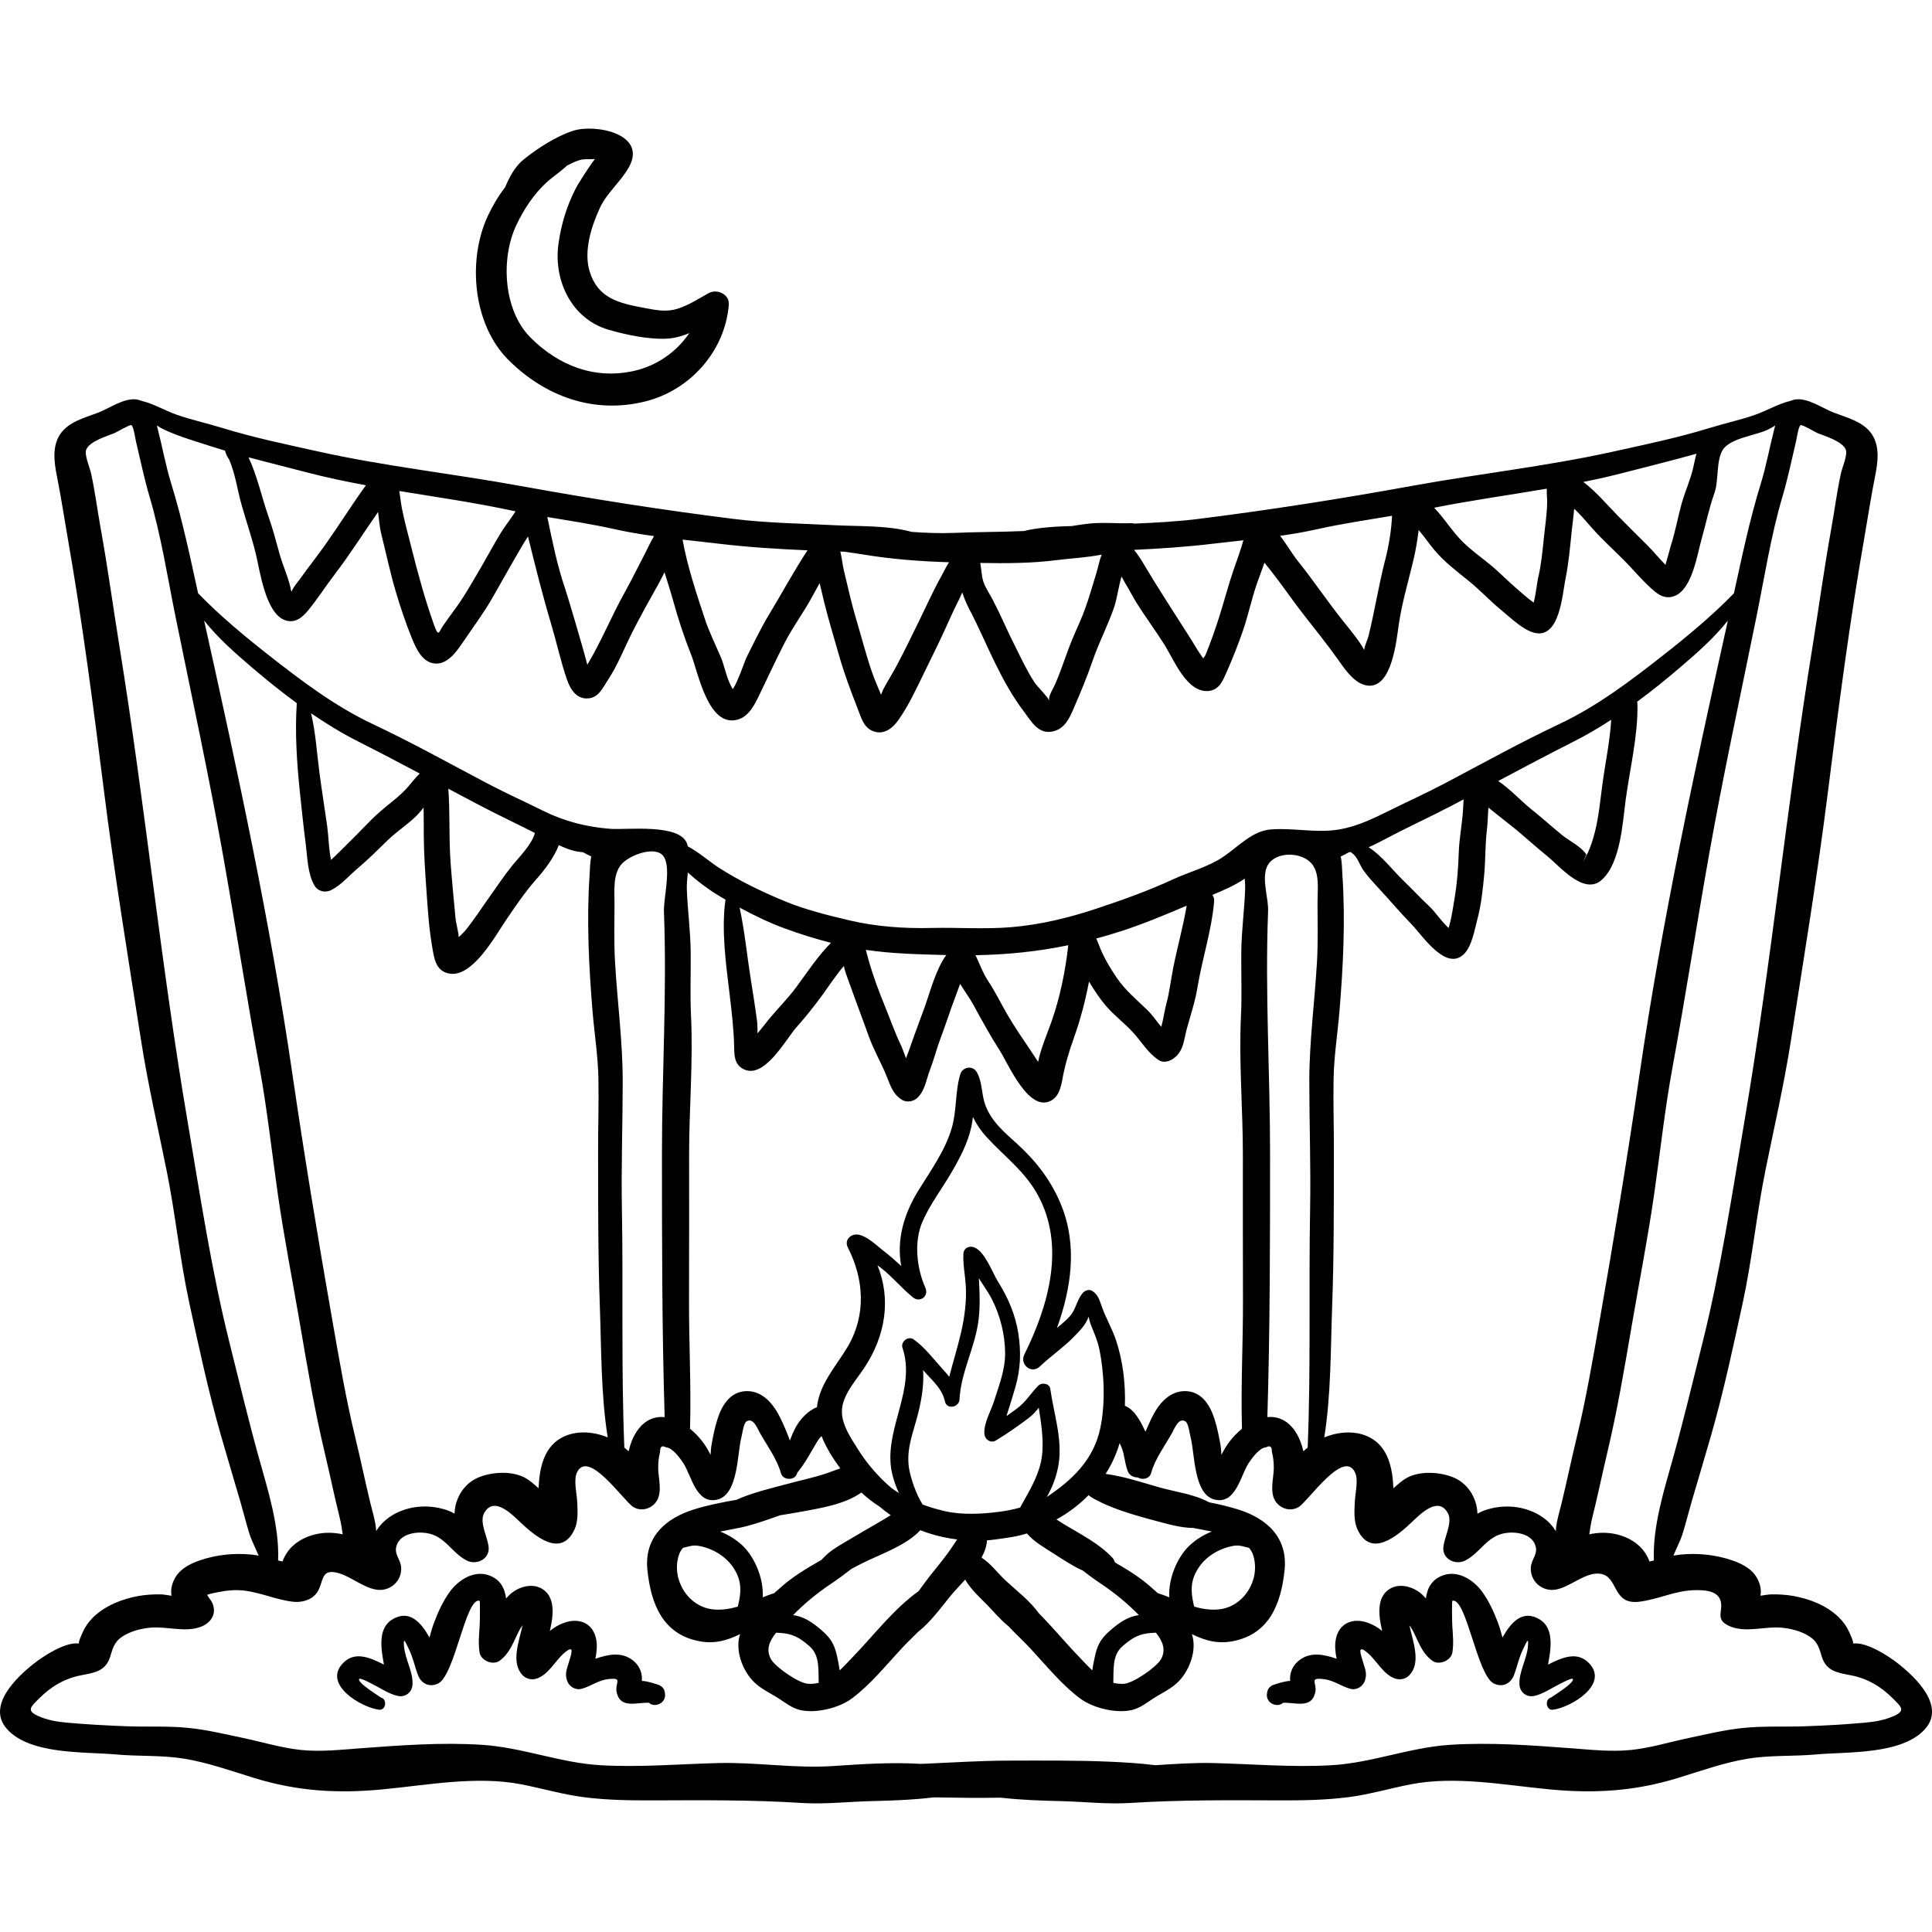 <?xml version="1.0" encoding="iso-8859-1"?>
<!-- Generator: Adobe Illustrator 19.0.0, SVG Export Plug-In . SVG Version: 6.00 Build 0)  -->
<svg version="1.1" id="Layer_1" xmlns="http://www.w3.org/2000/svg" xmlns:xlink="http://www.w3.org/1999/xlink" x="0px" y="0px"
	 viewBox="0 0 512 512" style="enable-background:new 0 0 512 512;" xml:space="preserve">
<g>
	<g>
		<path d="M176.209,448.659c-0.022-0.143-0.05-0.285-0.077-0.428c-0.168-0.865-0.98-1.556-1.79-1.79
			c-0.707-0.205-2.825-0.967-4.251-0.977c0.212-2.065-0.627-4.036-2.251-5.354c-3.048-2.476-6.624-1.693-10.067-0.523
			c0.014-0.051,0.038-0.117,0.045-0.158c0.295-1.572,0.481-3.238,0.209-4.825c-0.369-2.156-1.486-3.981-3.67-4.741
			c-2.662-0.927-5.665,0.23-7.838,1.739c-0.275,0.191-0.535,0.403-0.795,0.615c0.214-1.061,0.456-2.114,0.591-3.191
			c0.36-2.88,0.161-6.242-2.597-7.944c-2.717-1.676-6.347-0.558-8.544,1.433c-0.373,0.338-0.721,0.704-1.051,1.09
			c-0.365-2.745-1.525-5.059-4.589-6.139c-3.98-1.403-8.086,1.272-10.335,4.379c-1.74,2.404-3.047,5.217-4.097,7.983
			c-0.516,1.36-0.914,2.731-1.279,4.122c-2.298-4.083-5.38-7.531-9.906-4.755c-2.657,1.63-3.01,4.787-2.797,7.634
			c0.108,1.435,0.372,2.885,0.627,4.305c-3.725-1.869-7.704-3.643-10.852-0.381c-5.464,5.663,4.891,11.775,9.569,12.341
			c1.838,0.223,2.245-2.861,0.438-3.236c0.324,0.068-6.297-3.846-5.72-4.922c0.224-0.417,3.412,1.317,3.83,1.529
			c2.082,1.053,4.047,2.432,6.351,2.962c2.064,0.475,3.835-0.936,3.957-3.015c0.198-3.343-1.976-6.711-2.259-10.166
			c-0.226-2.757,0.461-0.881,1.283,0.761c1.091,2.178,1.576,4.666,2.435,6.933c0.865,2.283,3.116,3.325,5.367,2.183
			c4.426-2.244,7.274-22.876,10.948-21.905c0.16,0.042,0.094,5.483,0.02,6.671c-0.148,2.38-0.402,4.674-0.018,7.044
			c0.351,2.164,3.568,3.487,5.33,2.168c2.837-2.123,3.621-5.054,5.241-8.125c0.165-0.313,0.495-0.784,0.826-1.275
			c-0.963,4.355-3.178,10.01,0.04,13.28c0.887,0.902,2.268,1.27,3.486,0.922c3.328-0.953,5.063-4.798,7.591-6.918
			c2.958-2.48,1.679,0.671,1.064,2.792c-0.529,1.825-0.983,2.653-0.424,4.519c0.494,1.649,2.247,2.729,3.949,2.242
			c2.36-0.675,4.412-2.243,6.873-2.542c4.245-0.516,1.804,0.934,2.354,3.49c0.96,4.463,5.356,2.609,8.548,2.77
			C173.514,452.712,176.725,451.317,176.209,448.659z"/>
	</g>
</g>
<g>
	<g>
		<path d="M421.101,440.753c-3.147-3.262-7.127-1.488-10.851,0.381c0.255-1.419,0.52-2.869,0.627-4.305
			c0.213-2.847-0.14-6.004-2.797-7.634c-4.526-2.776-7.607,0.671-9.906,4.755c-0.365-1.391-0.763-2.763-1.279-4.122
			c-1.05-2.765-2.357-5.579-4.096-7.983c-2.249-3.107-6.355-5.782-10.335-4.379c-3.064,1.08-4.223,3.394-4.589,6.139
			c-0.329-0.385-0.677-0.751-1.051-1.09c-2.197-1.992-5.827-3.11-8.543-1.433c-2.758,1.702-2.957,5.064-2.597,7.944
			c0.135,1.078,0.377,2.131,0.591,3.191c-0.26-0.212-0.52-0.424-0.795-0.615c-2.173-1.509-5.176-2.666-7.838-1.739
			c-2.184,0.76-3.301,2.585-3.67,4.741c-0.271,1.587-0.085,3.253,0.209,4.825c0.007,0.04,0.031,0.107,0.045,0.158
			c-3.443-1.17-7.018-1.954-10.067,0.523c-1.623,1.319-2.463,3.29-2.251,5.354c-1.426,0.01-3.544,0.772-4.251,0.977
			c-0.81,0.234-1.622,0.925-1.79,1.79c-0.028,0.143-0.055,0.285-0.083,0.428c-0.516,2.658,2.694,4.053,4.235,2.597
			c3.192-0.161,7.588,1.694,8.548-2.77c0.55-2.556-1.891-4.006,2.354-3.49c2.461,0.299,4.513,1.867,6.873,2.542
			c1.702,0.487,3.455-0.593,3.949-2.242c0.559-1.866,0.105-2.694-0.424-4.519c-0.614-2.121-1.893-5.272,1.064-2.792
			c2.528,2.119,4.263,5.965,7.591,6.918c1.218,0.349,2.599-0.02,3.486-0.922c3.218-3.27,1.003-8.925,0.04-13.28
			c0.331,0.491,0.661,0.962,0.826,1.275c1.62,3.07,2.403,6.002,5.241,8.125c1.762,1.318,4.979-0.004,5.33-2.168
			c0.384-2.37,0.13-4.664-0.018-7.044c-0.074-1.188-0.14-6.629,0.02-6.671c3.675-0.971,6.523,19.661,10.948,21.905
			c2.251,1.141,4.501,0.099,5.367-2.183c0.859-2.267,1.345-4.756,2.436-6.933c0.823-1.642,1.509-3.518,1.283-0.761
			c-0.283,3.455-2.457,6.823-2.259,10.166c0.123,2.078,1.894,3.489,3.958,3.015c2.303-0.53,4.269-1.909,6.351-2.962
			c0.419-0.212,3.607-1.946,3.831-1.529c0.577,1.075-6.044,4.989-5.72,4.922c-1.807,0.375-1.4,3.459,0.438,3.236
			C416.21,452.528,426.564,446.416,421.101,440.753z"/>
	</g>
</g>
<g>
	<g>
		<path d="M503.059,440.893c-2.504-1.979-8.349-5.815-11.948-5.344c0.023-0.793-0.736-2.315-0.93-2.771
			c-0.652-1.528-1.586-2.894-2.768-4.071c-3.195-3.18-7.798-4.992-12.169-5.761c-1.936-0.341-3.893-0.452-5.855-0.417
			c-0.664,0.012-1.72,0.191-2.85,0.357c0.201-1.135,0.115-2.356-0.458-3.761c-1.246-3.051-4.014-4.567-7-5.599
			c-4.371-1.51-9.167-2.004-13.755-1.539c-0.62,0.063-1.242,0.163-1.864,0.283c0.82-2.017,1.888-3.977,2.521-6.059
			c0.834-2.742,1.526-5.529,2.328-8.281c1.693-5.809,3.438-11.606,5.109-17.422c3.315-11.536,5.867-23.477,8.414-35.209
			c2.525-11.631,3.66-23.497,6.024-35.155c2.321-11.444,4.949-22.829,6.751-34.372c3.442-22.053,7.062-43.996,9.84-66.159
			c2.808-22.401,5.735-44.885,9.616-67.105c0.955-5.468,1.78-10.935,2.866-16.379c0.718-3.599,1.283-7.709-0.813-10.96
			c-2.18-3.382-6.577-4.463-10.131-5.812c-3.028-1.149-6.994-4.079-10.378-3.462c-0.38,0.069-0.725,0.184-1.05,0.324
			c-3.182,0.728-6.356,2.64-9.456,3.715c-3.98,1.38-8.098,2.274-12.121,3.51c-8.414,2.585-16.892,4.336-25.471,6.238
			c-17.505,3.882-35.431,5.836-53.072,9.04c-18.845,3.423-37.746,6.406-56.754,8.786c-5.687,0.712-11.39,1.014-17.1,1.257
			c-0.245-0.088-0.518-0.137-0.825-0.124c-3.685,0.15-7.259-0.271-10.972,0.105c-1.578,0.16-3.146,0.405-4.714,0.658
			c-4.24,0.118-8.777,0.35-12.765,1.328c-6.117,0.27-12.238,0.228-18.374,0.489c-3.859,0.164-7.615,0.004-11.355-0.265
			c-6.278-1.76-14.173-1.445-20.068-1.75c-9.082-0.469-18.16-0.566-27.198-1.697c-19.008-2.38-37.909-5.363-56.754-8.786
			c-17.64-3.204-35.566-5.158-53.072-9.04c-8.579-1.903-17.057-3.653-25.471-6.238c-4.024-1.236-8.142-2.13-12.121-3.51
			c-3.1-1.075-6.274-2.988-9.456-3.715c-0.325-0.14-0.67-0.255-1.05-0.324c-3.383-0.618-7.35,2.313-10.377,3.462
			c-3.554,1.349-7.951,2.43-10.131,5.812c-2.095,3.25-1.531,7.36-0.813,10.96c1.086,5.444,1.911,10.911,2.866,16.379
			c3.881,22.22,6.808,44.704,9.616,67.105c2.778,22.163,6.397,44.107,9.84,66.159c1.802,11.542,4.431,22.928,6.751,34.372
			c2.364,11.658,3.499,23.524,6.024,35.155c2.547,11.732,5.099,23.673,8.414,35.209c1.671,5.815,3.416,11.613,5.109,17.422
			c0.802,2.752,1.494,5.539,2.328,8.281c0.633,2.081,1.701,4.042,2.521,6.059c-0.623-0.12-1.244-0.22-1.864-0.283
			c-4.588-0.465-9.384,0.028-13.755,1.539c-2.985,1.032-5.754,2.548-7,5.599c-0.574,1.405-0.66,2.625-0.458,3.761
			c-1.131-0.166-2.186-0.345-2.85-0.357c-1.963-0.036-3.919,0.076-5.855,0.417c-4.37,0.769-8.974,2.581-12.169,5.761
			c-1.183,1.177-2.116,2.543-2.768,4.071c-0.194,0.456-0.953,1.978-0.93,2.771c-3.599-0.471-9.444,3.366-11.948,5.344
			c-4.609,3.642-12.62,11.257-7.032,17.387c6.2,6.8,20.541,5.911,28.792,6.665c6.03,0.551,12.187,0.147,18.171,1.132
			c6.239,1.028,12.436,3.25,18.471,5.103c11.504,3.533,22.099,4.163,34.054,3.022c11.874-1.134,24.891-3.638,36.729-1.341
			c5.56,1.078,10.919,2.687,16.559,3.409c6.036,0.773,12.129,0.874,18.207,0.852c13.28-0.048,26.299-0.163,39.546,0.681
			c6.096,0.389,12.306-0.341,18.414-0.486c5.627-0.133,11.107-0.329,16.624-0.998c5.902,0.108,11.851,0.192,17.737,0.086
			c5.285,0.604,10.542,0.784,15.935,0.912c6.108,0.145,12.318,0.874,18.414,0.486c13.247-0.844,26.267-0.729,39.547-0.681
			c6.078,0.022,12.171-0.079,18.207-0.852c5.64-0.722,10.999-2.331,16.559-3.409c11.838-2.297,24.855,0.207,36.729,1.341
			c11.955,1.141,22.55,0.511,34.054-3.022c6.036-1.853,12.232-4.075,18.471-5.103c5.983-0.986,12.141-0.582,18.171-1.132
			c8.251-0.754,22.592,0.135,28.792-6.665C515.68,452.15,507.669,444.535,503.059,440.893z M475.965,116.991
			c0.195-0.814,0.654-4.181,1.252-4.328c0.526-0.13,3.74,1.816,4.45,2.116c1.801,0.759,6.61,2.11,7.495,4.413
			c0.519,1.353-0.963,4.724-1.291,6.229c-1.059,4.857-1.68,9.784-2.562,14.673c-1.901,10.536-3.325,21.092-5.036,31.665
			c-6.736,41.635-10.883,83.642-17.951,125.22c-3.368,19.812-6.333,39.706-11.227,59.211c-2.526,10.065-4.906,20.087-7.691,30.089
			c-2.388,8.579-5.474,18.252-5.108,27.261c-0.385,0.098-0.769,0.193-1.153,0.281c-0.305-0.82-0.714-1.603-1.19-2.321
			c-1.709-2.575-4.507-4.156-7.454-4.869c-2.389-0.578-4.922-0.554-7.322-0.017c0.212-1.416,0.407-2.831,0.74-4.165
			c1.442-5.771,2.628-11.603,4.008-17.389c2.703-11.326,4.626-22.773,6.588-34.244c1.971-11.525,4.234-22.991,5.889-34.573
			c1.591-11.138,2.81-22.408,4.844-33.468c3.433-18.669,6.334-37.476,9.655-56.183c3.751-21.128,8.31-42.138,12.582-63.168
			c2.146-10.563,3.814-21.43,6.875-31.768C473.792,126.814,474.788,121.896,475.965,116.991z M353.418,285.682
			c0.123-5.941,1.061-11.78,1.553-17.69c0.978-11.75,1.588-24.078,0.794-35.851c-0.112-1.654-0.11-3.492-0.443-5.17
			c0.747-0.341,1.482-0.738,2.189-1.126c0.155-0.008,0.308-0.037,0.462-0.052c0.105,0.119,0.225,0.233,0.377,0.333
			c1.365,0.894,2.056,3.253,2.991,4.554c1.226,1.706,2.691,3.276,4.115,4.816c2.923,3.16,5.694,6.443,8.694,9.529
			c2.783,2.862,9.037,12.476,13.794,7.832c2.152-2.1,2.862-6.568,3.607-9.379c0.981-3.699,1.384-7.56,1.752-11.362
			c0.396-4.099,0.246-8.197,0.754-12.29c0.225-1.814,0.228-3.837,0.387-5.809c0.494,0.405,0.852,0.697,0.792,0.649
			c1.598,1.257,3.182,2.535,4.785,3.788c3.478,2.718,6.69,5.742,10.114,8.514c3.301,2.672,9.703,10.459,14.389,6.175
			c4.995-4.566,5.485-15.234,6.314-21.307c1.124-8.229,3.229-16.781,3.113-25.057c-0.004-0.285-0.039-0.551-0.096-0.799
			c3.916-2.893,7.705-5.954,11.375-9.09c4.491-3.839,9.03-7.824,12.674-12.43c-8.823,39.752-17.49,79.69-23.363,119.962
			c-3.221,22.083-6.847,44.024-10.704,65.996c-1.787,10.18-3.526,20.362-5.961,30.412c-1.408,5.809-2.617,11.663-4.022,17.47
			c-0.532,2.198-1.224,4.339-1.479,6.595c-0.033,0.289-0.048,0.585-0.06,0.884c-0.042-0.068-0.075-0.134-0.118-0.202
			c-1.703-2.664-4.264-4.416-7.238-5.429c-3.816-1.3-8.043-1.167-11.819,0.219c-0.587,0.215-1.108,0.492-1.604,0.792
			c-0.02-0.909-0.144-1.848-0.44-2.84c-0.934-3.127-3.071-5.67-6.134-6.873c-3.528-1.385-8.589-1.659-12.003,0.134
			c-1.348,0.708-2.515,1.785-3.678,2.831c-0.073-1.317-0.178-2.631-0.383-3.941c-0.548-3.488-1.905-6.938-4.952-8.979
			c-3.798-2.544-8.931-2.264-12.999-0.551c1.813-11.346,1.669-23.247,2.088-34.662c0.507-13.813,0.442-27.707,0.463-41.529
			C353.507,298.395,353.286,292.031,353.418,285.682z M362.698,224.523c1.736-0.727,3.424-1.65,5.073-2.517
			c5.687-2.988,11.535-5.66,17.223-8.646c0.962-0.505,1.919-1.016,2.879-1.524c-0.074,1.02-0.103,2.044-0.17,3.052
			c-0.245,3.701-0.993,7.322-1.114,11.042c-0.134,4.104-0.433,8.193-1.132,12.249c-0.264,1.535-0.75,5.216-1.572,7.75
			c-1.831-1.693-3.625-4.351-4.999-5.642c-2.458-2.309-4.735-4.762-7.16-7.101C369.202,230.752,366.117,226.687,362.698,224.523z
			 M413.939,221.275c-2.835-2.32-5.56-4.784-8.434-7.066c-2.189-1.739-5.289-5.111-8.468-7.233
			c6.634-3.532,13.268-7.054,19.987-10.447c3.424-1.729,6.736-3.685,9.963-5.78c-0.347,5.773-1.629,11.747-2.373,17.372
			c-0.547,4.135-0.933,8.356-1.963,12.409c-0.468,1.841-1.045,3.683-1.833,5.413c-0.242,0.458-0.483,0.917-0.725,1.375
			c-0.718,1.42-0.616,1.131,0.306-0.868C419.073,224.367,415.849,222.837,413.939,221.275z M430.75,125.167
			c6.328-1.661,12.589-3.16,18.835-4.933c-0.353,1.215-0.575,2.466-0.88,3.776c-0.762,3.276-2.196,6.338-3.09,9.574
			c-1,3.623-1.628,7.274-2.784,10.861c-0.117,0.363-0.895,3.34-1.462,5.24c-1.643-1.649-3.194-3.563-4.727-5.104
			c-2.632-2.647-5.313-5.25-7.921-7.921c-3.023-3.097-5.758-6.391-9.125-8.941C423.334,126.968,427.056,126.137,430.75,125.167z
			 M409.919,129.503c-0.055,1.181,0.102,2.375,0.088,3.594c-0.034,3.151-0.556,6.368-0.873,9.501
			c-0.357,3.526-0.702,7.094-1.513,10.55c-0.311,1.326-0.599,4.368-1.178,6.55c-1.766-1.224-3.648-2.979-4.74-3.917
			c-2.333-2.005-4.448-4.231-6.836-6.178c-2.519-2.053-5.202-3.954-7.492-6.274c-2.41-2.442-4.239-5.362-6.525-7.911
			c-0.24-0.268-0.505-0.564-0.782-0.869C389.963,132.585,399.971,131.196,409.919,129.503z M349.003,140.26
			c6.598-1.481,13.265-2.446,19.906-3.577c-0.201,4.051-0.841,7.911-1.856,11.849c-1.714,6.651-2.742,13.399-4.383,20.026
			c-0.251,1.013-1.024,2.467-1.131,3.675c-1.515-2.717-3.792-5.378-5.719-7.798c-4.13-5.187-7.819-10.707-11.957-15.866
			c-1.395-1.738-2.898-4.348-4.623-6.572C342.517,141.533,345.778,140.984,349.003,140.26z M321.76,144.057
			c2.579-0.311,5.168-0.59,7.759-0.876c-0.747,2.682-1.771,5.379-2.649,7.952c-1.402,4.107-2.469,8.262-3.784,12.399
			c-1.086,3.418-2.287,6.81-3.65,10.128c-0.222,0.3-0.414,0.573-0.576,0.819c-0.237-0.32-0.467-0.644-0.678-0.983
			c-0.974-1.415-1.815-2.922-2.736-4.37c-4.17-6.56-8.404-12.99-12.361-19.668c-0.661-1.116-1.542-2.527-2.569-3.738
			C307.608,145.385,314.692,144.909,321.76,144.057z M280.283,148.407c3.225-0.421,7.6-0.625,11.668-1.426
			c-0.612,1.569-0.96,3.445-1.388,4.848c-1.373,4.502-2.594,8.936-4.518,13.258c-1.301,2.923-2.537,5.788-3.587,8.816
			c-0.845,2.438-1.737,4.821-2.74,7.201c-0.448,1.063-1.683,3.005-1.706,4.086c-0.003,0.118,0.014,0.263,0.043,0.421
			c-0.978-1.664-3.054-3.47-4-4.926c-2.009-3.092-3.547-6.463-5.203-9.75c-1.997-3.965-3.722-8.077-5.777-12.01
			c-0.807-1.546-1.956-3.165-2.489-4.838c-0.502-1.576-0.484-3.27-0.808-4.898C266.63,149.307,273.474,149.295,280.283,148.407z
			 M223.679,146.202c1.762,0.253,3.495,0.482,5.099,0.748c7.697,1.272,15.069,1.806,22.712,2.052
			c-0.747,1.151-1.344,2.464-2.005,3.647c-2.148,3.846-3.917,7.803-5.844,11.754c-1.98,4.059-3.979,8.171-6.095,12.158
			c-1.106,2.085-2.41,4.059-3.487,6.159c-0.107,0.21-0.315,0.759-0.566,1.395c-0.851-2.018-1.719-4.011-2.438-6.09
			c-1.556-4.502-2.727-9.126-4.089-13.688c-1.309-4.381-2.278-8.749-3.335-13.189c-0.37-1.552-0.522-3.337-0.943-4.981
			C223.019,146.179,223.349,146.191,223.679,146.202z M190.24,144.057c7.902,0.952,15.824,1.446,23.757,1.785
			c-3.59,5.438-6.756,11.356-10.113,16.892c-2.212,3.647-4.07,7.538-5.982,11.35c-0.651,1.296-2.195,6.256-3.689,8.546
			c-1.538-2.3-2.265-6.288-3.097-8.253c-1.474-3.478-3.152-6.805-4.339-10.405c-2.208-6.696-4.65-13.967-5.893-20.968
			C184.007,143.353,187.132,143.683,190.24,144.057z M162.997,140.26c3.411,0.766,6.863,1.339,10.332,1.818
			c-0.885,1.395-1.547,2.979-2.309,4.435c-1.871,3.575-3.643,7.21-5.606,10.736c-3.396,6.102-6.144,12.897-9.768,18.918
			c-1.352-5.314-5.398-18.769-5.907-20.256c-2.092-6.106-3.368-12.546-4.696-18.897C151.038,138.01,157.046,138.924,162.997,140.26z
			 M134.792,135.13c0.611,0.129,1.224,0.245,1.836,0.366c-1.213,1.952-2.765,3.869-3.851,5.634
			c-1.995,3.245-3.766,6.626-5.704,9.906c-2.215,3.75-4.275,7.478-6.917,10.95c-0.898,1.181-1.706,2.421-2.584,3.611
			c-1.313,1.778-1.285,3.553-2.537,0.039c-2.444-6.859-4.29-13.669-6.057-20.722c-0.869-3.468-1.833-6.867-2.503-10.384
			c-0.274-1.437-0.411-2.937-0.658-4.404C115.491,131.709,125.202,133.107,134.792,135.13z M81.25,125.167
			c5.198,1.364,10.448,2.461,15.723,3.432c-3.734,5.18-7.125,10.606-10.812,15.816c-2.142,3.026-4.463,5.919-6.603,8.943
			c-0.663,0.936-1.909,2.298-2.297,3.457c-0.04-0.113-0.091-0.223-0.126-0.338c-0.585-3.196-2.105-6.352-2.986-9.473
			c-0.959-3.395-1.796-6.72-2.975-10.049c-1.727-4.879-2.991-10.838-5.314-15.769C70.963,122.562,76.084,123.811,81.25,125.167z
			 M43.71,113.956c3.912,1.782,8.011,2.958,12.088,4.279c1.283,0.416,2.566,0.809,3.85,1.192c0.013,0.054,0.016,0.105,0.032,0.16
			c0.224,0.768,0.422,1.238,0.854,1.914c0.052,0.082,0.112,0.145,0.169,0.217c1.597,3.632,2.229,8.166,3.253,11.834
			c1.238,4.438,2.741,8.741,3.84,13.22c1.063,4.333,2.539,15.882,7.853,17.624c2.567,0.842,4.474-0.761,6.001-2.622
			c2.465-3.005,4.604-6.348,6.966-9.445c4.105-5.381,7.731-11.102,11.583-16.659c0.241,2.064,0.411,4.147,0.837,5.835
			c1.269,5.027,2.338,10.156,3.803,15.127c1.253,4.252,2.715,8.621,4.398,12.724c1.11,2.706,2.782,6.324,6.177,6.496
			c3.162,0.161,5.49-3.044,7.046-5.344c2.712-4.01,5.615-7.864,8.031-12.069c2.672-4.651,5.265-9.356,7.998-13.971
			c0.451-0.762,0.937-1.521,1.431-2.283c1.911,7.765,3.84,15.476,6.139,23.187c1.443,4.839,2.523,9.858,4.156,14.632
			c0.914,2.673,2.596,5.43,5.849,5.059c2.665-0.304,3.717-2.874,5.055-4.89c2.597-3.915,4.346-8.485,6.477-12.698
			c2.139-4.229,4.489-8.382,6.791-12.524c0.602-1.083,1.159-2.187,1.714-3.291c0.77,2.509,1.595,5.006,2.276,7.482
			c1.354,4.924,2.943,9.739,4.83,14.484c1.809,4.547,4.439,19.214,12.241,17.089c3.058-0.833,4.579-4.062,5.853-6.693
			c2.217-4.578,4.333-9.194,6.662-13.723c2.135-4.15,4.921-7.876,7.161-11.957c0.688-1.253,1.383-2.534,2.087-3.817
			c0.362,1.524,0.714,3.052,1.083,4.58c1.17,4.846,2.663,9.632,4.015,14.432c1.372,4.872,3.124,9.5,4.962,14.201
			c0.923,2.361,1.561,5.136,4.25,6.079c2.768,0.97,5.025-0.825,6.558-2.989c2.569-3.628,4.69-8.13,6.628-12.132
			c2.114-4.364,4.326-8.715,6.296-13.145c1.027-2.31,2.076-4.58,3.231-6.829c0.127-0.248,0.419-0.92,0.775-1.732
			c0.484,1.468,1.058,2.934,1.868,4.462c2.516,4.75,4.595,9.749,6.983,14.568c2.192,4.424,4.46,8.539,7.435,12.482
			c2.004,2.655,3.826,6.179,7.711,5.333c3.016-0.657,4.3-3.26,5.427-5.869c1.85-4.283,3.646-8.535,5.151-12.953
			c1.667-4.893,4.124-9.457,5.763-14.37c0.581-1.741,1.086-5.159,1.866-7.871c0.429,0.779,0.797,1.471,0.902,1.643
			c1.077,1.749,1.992,3.583,3.076,5.326c2.376,3.819,5.091,7.431,7.484,11.251c2.391,3.816,5.884,12.7,11.615,12.119
			c2.862-0.29,3.786-2.77,4.818-5.108c1.573-3.562,3.02-7.184,4.283-10.868c1.422-4.146,2.289-8.439,3.738-12.571
			c0.625-1.783,1.316-3.599,1.962-5.431c0.56,0.69,1.123,1.38,1.666,2.07c2.97,3.775,5.656,7.743,8.607,11.539
			c3.143,4.044,6.335,7.964,9.293,12.148c1.824,2.58,4.402,6.438,7.814,6.802c6.504,0.695,7.623-12.253,8.261-16.481
			c0.805-5.335,2.292-10.441,3.567-15.676c0.565-2.321,1.054-4.653,1.38-7.021c0.051-0.372,0.179-1.165,0.284-2.051
			c1.444,1.705,2.732,3.585,4.068,5.192c2.692,3.237,5.964,5.682,9.219,8.318c3.054,2.473,5.717,5.365,8.755,7.849
			c2.386,1.95,5.517,5.041,8.511,5.843c6.853,1.837,7.516-10.216,8.356-14.305c0.858-4.176,1.215-8.499,1.657-12.734
			c0.201-1.926,0.495-3.881,0.634-5.822c1.785,1.656,3.376,3.609,4.883,5.298c2.575,2.887,5.484,5.527,8.217,8.264
			c2.721,2.726,5.367,6.007,8.329,8.432c1.638,1.341,3.36,1.96,5.427,1.038c4.434-1.979,5.737-10.784,6.895-14.891
			c1.166-4.14,1.983-8.234,3.434-12.304c1.155-3.239,0.414-8.62,2.207-11.433c1.966-3.084,8.385-3.728,11.735-5.254
			c0.755-0.344,1.467-0.757,2.159-1.201c-0.085,0.319-0.166,0.633-0.245,0.934c-1.249,4.816-2.1,9.706-3.574,14.468
			c-2.948,9.525-4.984,19.332-7.125,29.077c-5.786,5.942-12.242,11.309-18.771,16.434c-8.548,6.71-17.526,13.507-27.407,18.165
			c-10.413,4.909-20.401,10.465-30.576,15.836c-4.806,2.537-9.776,4.759-14.64,7.181c-4.176,2.08-8.512,4.16-13.075,4.945
			c-5.304,0.912-10.394-0.069-15.711-0.079c-0.82-0.001-1.622,0.025-2.398,0.078c-5.022,0.339-8.637,4.48-12.76,7.271
			c-3.976,2.692-8.957,3.961-13.288,5.964c-6.644,3.073-13.493,5.511-20.436,7.812c-7.332,2.43-14.817,4.236-22.535,4.876
			c-7.039,0.583-14.043,0.037-21.081,0.205c-7.172,0.171-14.529-0.339-21.545-1.976c-5.58-1.302-11.74-2.831-17.044-5.004
			c-5.986-2.452-12.408-5.524-17.834-9.053c-2.419-1.574-5.219-4.048-8.147-5.606c-0.051-0.211-0.083-0.435-0.151-0.634
			c-1.855-5.493-15.9-3.67-20.373-4.003c-6.256-0.465-12.217-1.995-17.844-4.797c-4.863-2.421-9.832-4.643-14.637-7.179
			c-10.175-5.372-20.164-10.928-30.576-15.836c-9.881-4.658-18.859-11.455-27.407-18.165c-6.529-5.125-12.985-10.493-18.771-16.434
			c-2.141-9.745-4.176-19.552-7.125-29.077c-1.474-4.762-2.325-9.652-3.574-14.468c-0.078-0.301-0.16-0.616-0.244-0.934
			C42.243,113.199,42.956,113.613,43.71,113.956z M349.011,254.951c-0.613,10.536-2.044,21.199-2.034,31.744
			c0.01,11.255,0.417,22.487,0.214,33.746c-0.379,21.043,0.211,42.135-0.644,63.177c-0.387,0.314-0.767,0.639-1.134,0.979
			c-0.212-0.879-0.458-1.749-0.79-2.595c-1.343-3.425-3.862-6.423-7.806-6.492c-0.319-0.006-0.637,0.013-0.954,0.043
			c0.71-23.224,0.709-46.443,0.716-69.7c0.006-21.447-1.357-42.809-0.526-64.28c0.134-3.443-1.402-7.403-0.626-10.905
			c0.843-3.803,5.45-4.773,8.726-3.844c6.175,1.752,4.986,7.374,5.002,12.6C349.169,244.608,349.313,249.773,349.011,254.951z
			 M328.868,269.28c-0.582,12.174,0.504,24.392,0.506,36.574c0.002,12.842-0.021,25.685,0.026,38.527
			c0.042,11.417-0.593,22.797-0.264,34.249c-1.193,0.973-2.256,2.077-3.123,3.18c-0.924,1.177-1.663,2.422-2.315,3.731
			c-0.079-1.025-0.132-1.878-0.182-2.169c-0.425-2.504-0.931-5.07-1.719-7.492c-1.135-3.485-3.282-6.962-7.322-7.207
			c-4.58-0.277-7.563,3.534-9.339,7.239c-0.528,1.1-1.061,2.286-1.57,3.515c-0.006-0.013-0.01-0.026-0.017-0.039
			c-1.154-2.41-2.73-5.78-5.436-6.837c0.19-5.853-0.54-11.905-2.341-17.338c-1.004-3.029-2.637-5.784-3.721-8.776
			c-0.609-1.682-0.952-3.259-2.527-4.29c-0.998-0.653-2.131-0.105-2.77,0.726c-1.192,1.55-1.46,3.162-2.437,4.815
			c-1.004,1.697-2.743,2.961-4.216,4.243c3.808-10.518,5.461-21.86,1.16-32.502c-2.568-6.354-6.488-11.512-11.505-16.108
			c-3.47-3.179-7.093-6.077-8.707-10.69c-0.992-2.835-0.688-5.944-2.223-8.553c-1.055-1.793-3.727-1.359-4.324,0.565
			c-1.397,4.507-0.925,9.603-2.251,14.21c-1.699,5.904-5.521,11.268-8.741,16.431c-4.049,6.491-5.918,13.288-4.682,20.21
			c-1.509-1.384-3.04-2.751-4.676-3.995c-1.792-1.363-5.538-5.197-8.151-4.181c-1.374,0.534-2.028,1.884-1.324,3.256
			c4.343,8.471,4.882,17.992-0.013,26.284c-3.061,5.185-7.542,9.927-8.162,16.062c-2.405,0.905-4.522,3.264-5.607,5.292
			c-0.611,1.143-1.138,2.327-1.559,3.542c-0.749-2.06-1.616-4.061-2.471-5.843c-1.776-3.705-4.759-7.516-9.339-7.239
			c-4.039,0.244-6.187,3.722-7.322,7.207c-0.789,2.422-1.294,4.988-1.719,7.492c-0.049,0.291-0.103,1.144-0.182,2.169
			c-0.652-1.309-1.39-2.554-2.315-3.731c-0.867-1.103-1.93-2.208-3.123-3.18c0.329-11.452-0.306-22.832-0.264-34.249
			c0.047-12.842,0.023-25.685,0.025-38.527c0.002-12.182,1.088-24.4,0.506-36.574c-0.272-5.687-0.028-11.37-0.089-17.06
			c-0.059-5.564-0.832-11.07-1.025-16.63c-0.045-1.299,0.109-2.808,0.264-4.362c2.4,2.176,5.135,4.26,7.888,5.939
			c0.686,0.418,1.385,0.836,2.095,1.252c-1.134,8.004,0.116,16.917,1.058,24.788c0.552,4.61,1.114,9.274,1.23,13.912
			c0.056,2.253-0.049,4.701,2.195,6.05c5.585,3.357,11.517-7.772,14.268-10.869c2.481-2.794,4.748-5.622,6.947-8.645
			c1.655-2.275,3.56-5.221,5.671-7.657c0.072,0.357,0.141,0.681,0.213,0.923c0.528,1.771,1.209,3.469,1.825,5.208
			c1.46,4.123,3.038,8.192,4.494,12.312c1.289,3.651,3.248,6.996,4.724,10.568c1.061,2.568,1.64,4.839,4.077,6.418
			c1.285,0.832,3.165,0.513,4.218-0.544c1.962-1.97,2.259-4.705,3.223-7.23c1.119-2.931,1.885-5.969,2.995-8.906
			c1.359-3.593,2.502-7.264,3.879-10.849c0.294-0.767,0.691-1.938,1.167-3.169c1.105,1.851,2.42,3.572,3.464,5.475
			c2.271,4.14,4.496,8.254,7.056,12.227c2.22,3.447,7.65,16.512,13.613,13.225c1.982-1.092,2.568-3.455,2.94-5.52
			c0.686-3.806,1.751-7.379,3.055-11.035c1.733-4.855,3.058-9.883,4.024-14.968c1.35,2.235,2.779,4.423,4.476,6.415
			c2.221,2.607,5.009,4.637,7.295,7.167c2.288,2.531,3.73,5.181,6.602,7.167c1.388,0.96,3.079,0.374,4.252-0.549
			c2.505-1.97,2.491-4.803,3.288-7.687c1.016-3.677,2.209-7.193,2.832-10.977c1.254-7.608,3.722-14.985,4.408-22.696
			c0.064-0.715-0.112-1.329-0.439-1.837c2.956-1.209,5.96-2.498,8.553-4.291c0.084,0.972,0.14,1.904,0.111,2.745
			c-0.192,5.561-0.966,11.066-1.025,16.63C328.896,257.91,329.14,263.593,328.868,269.28z M315.173,409.64
			c-3.159,3.027-5.592,8.662-5.299,13.663c-1.012-0.4-2.029-0.783-3.059-1.109c-0.548-0.484-1.078-0.952-1.57-1.397
			c-3.027-2.734-6.366-4.764-9.797-6.752c-0.117-0.451-0.328-0.875-0.649-1.222c-3.456-3.729-8.386-6.209-12.703-8.803
			c-0.611-0.367-1.336-0.851-2.122-1.347c3.143-1.725,6.025-3.91,8.529-6.454c0.176,0.179,0.368,0.347,0.594,0.485
			c4.737,2.896,11.421,4.81,16.795,6.231c2.974,0.786,6.85,1.98,10.359,1.992c1.46,0.293,3.157,0.584,4.897,0.949
			C318.897,406.75,316.776,408.104,315.173,409.64z M327.13,409.629c1.388-0.207,2.627,0.29,3.875,0.571
			c0.471,0.549,0.838,1.16,1.065,1.848c2.116,6.406-2.348,13.76-9.023,14.451c-2.299,0.238-4.466-0.116-6.576-0.731
			c-0.045-0.178-0.09-0.355-0.133-0.538c-0.878-3.741-0.831-6.607,1.375-9.876C319.792,412.276,323.455,410.178,327.13,409.629z
			 M196.827,409.64c-1.603-1.536-3.724-2.89-5.974-3.763c2.58-0.541,5.077-0.92,6.825-1.381c3.085-0.814,6.077-1.853,9.051-2.934
			c1.779-0.276,3.549-0.565,5.299-0.888c5.294-0.977,11.77-1.956,16.249-5.141c1.484,1.385,3.072,2.652,4.782,3.707
			c0.96,0.833,1.96,1.595,2.995,2.295c-0.027,0.017-0.051,0.032-0.078,0.049c-3.005,1.88-6.132,3.572-9.167,5.407
			c-2.053,1.241-4.177,2.369-6.132,3.727c-1.169,0.813-2.105,1.714-2.972,2.661c-3.835,2.209-7.584,4.38-10.949,7.419
			c-0.493,0.445-1.023,0.913-1.57,1.397c-1.03,0.326-2.047,0.709-3.059,1.109C202.418,418.302,199.986,412.667,196.827,409.64z
			 M195.66,425.231c-0.043,0.183-0.088,0.36-0.132,0.538c-2.11,0.615-4.276,0.969-6.576,0.731
			c-6.675-0.691-11.139-8.044-9.023-14.451c0.227-0.688,0.594-1.299,1.066-1.848c1.248-0.281,2.488-0.778,3.875-0.571
			c3.674,0.548,7.338,2.646,9.415,5.725C196.491,418.624,196.539,421.49,195.66,425.231z M205.682,432.679
			c0.296,0.021,0.598,0.036,0.906,0.052c3.504,0.18,5.335,1.275,7.949,3.542c2.764,2.397,2.303,6.244,2.423,9.692
			c-0.839,0.206-1.735,0.307-2.708,0.269c-2.565-0.1-8.684-4.411-9.89-6.466C202.86,437.209,203.948,434.818,205.682,432.679z
			 M210.174,428.028c3.055-3.127,6.386-5.859,10.027-8.289c1.904-1.271,3.705-2.634,5.498-4.009c1.374-0.722,2.73-1.443,4.068-2.072
			c4.301-2.022,10.685-4.358,14.117-8.132c0.708,0.269,1.423,0.529,2.154,0.77c2.398,0.791,4.989,1.349,7.622,1.676
			c-0.327,0.453-0.644,0.926-0.961,1.421c-1.941,3.026-4.215,5.636-6.422,8.457c-0.969,1.239-1.903,2.519-2.829,3.809
			c-6.609,4.738-11.876,11.682-17.43,17.442c-1.159,1.202-2.29,2.449-3.491,3.562c-0.127-0.974-0.325-1.946-0.513-2.876
			c-0.745-3.695-1.509-5.378-4.397-7.851C215.343,429.988,212.997,428.358,210.174,428.028z M250.358,400.462
			c-1.996-0.469-3.946-1.035-5.831-1.731c-1.847-2.864-3.15-7.051-3.546-9.17c-0.898-4.801,0.641-8.882,1.901-13.394
			c1.188-4.256,2.043-8.726,1.75-13.091c0.28,0.333,0.56,0.661,0.843,0.968c2.032,2.203,4.298,4.263,4.933,7.331
			c0.469,2.262,3.773,1.614,3.876-0.525c0.325-6.781,3.703-13.018,4.832-19.655c0.73-4.292,0.503-8.331,0.301-12.431
			c1.169,1.883,2.51,3.692,3.508,5.671c2.163,4.29,3.396,9.243,3.442,14.039c0.044,4.495-1.567,8.512-2.891,12.719
			c-0.835,2.655-2.821,5.974-2.601,8.796c0.116,1.478,1.647,2.592,3.048,1.749c2.989-1.8,5.941-3.875,8.725-5.979
			c1.095-0.827,1.889-1.751,2.633-2.706c0.771,4.827,1.557,10.045,0.547,14.508c-0.97,4.285-3.358,8.1-5.494,11.964
			c-1.728,0.475-3.451,0.836-5.365,1.093C260.369,401.236,254.891,401.527,250.358,400.462z M261.56,408.208
			c0.734-0.054,1.461-0.129,2.175-0.228c3.174-0.437,5.905-0.789,8.409-1.6c1.896,2.235,4.734,3.821,7.092,5.333
			c2.534,1.624,5.011,3.291,7.686,4.488c1.589,1.214,3.191,2.413,4.876,3.538c3.642,2.43,6.972,5.162,10.027,8.289
			c-2.823,0.33-5.169,1.96-7.444,3.908c-2.888,2.473-3.651,4.156-4.397,7.851c-0.188,0.93-0.386,1.902-0.513,2.876
			c-1.202-1.112-2.332-2.36-3.491-3.562c-3.528-3.659-6.939-7.796-10.651-11.544c-2.402-3.353-5.889-5.957-8.879-8.742
			c-2.045-1.905-3.931-4.525-6.335-6.036C260.94,411.271,261.498,409.727,261.56,408.208z M297.462,436.272
			c2.615-2.267,4.445-3.362,7.949-3.542c0.308-0.016,0.61-0.031,0.906-0.052c1.734,2.139,2.822,4.53,1.32,7.089
			c-1.206,2.055-7.325,6.366-9.89,6.466c-0.973,0.038-1.869-0.063-2.708-0.269C295.159,442.517,294.698,438.669,297.462,436.272z
			 M291.599,378.428c-1.777,8.52-7.55,13.845-14.183,18.288c1.487-2.624,2.595-5.458,3.116-8.648
			c1.086-6.646-1.279-13.452-2.197-20.015c-0.205-1.465-2.268-1.757-3.177-0.839c-2.075,2.095-3.246,4.303-5.738,6.128
			c-0.888,0.651-1.793,1.305-2.709,1.946c0.83-2.531,1.635-5.102,2.369-7.662c1.39-4.854,1.559-9.297,0.779-14.288
			c-0.783-5.012-2.725-9.449-5.392-13.711c-1.466-2.343-3.389-7.817-6.186-9.021c-1.382-0.595-2.894,0.09-2.973,1.706
			c-0.133,2.738,0.427,5.419,0.615,8.143c0.283,4.104-0.261,8.401-1.17,12.399c-0.922,4.055-2.18,7.99-3.189,12.005
			c-0.522-0.663-1.09-1.313-1.695-1.971c-2.455-2.671-4.805-5.892-7.783-7.953c-1.414-0.979-3.458,0.649-2.924,2.248
			c3.598,10.781-4.436,20.931-3.045,31.634c0.242,1.86,0.963,4.417,2.098,6.849c-0.682-0.427-1.355-0.872-2.007-1.36
			c-3.489-2.96-6.531-6.543-8.843-10.229c-2.104-3.354-4.93-7.387-4.107-11.517c0.729-3.66,3.765-7.026,5.779-10.055
			c5.703-8.579,7.119-18.29,3.509-27.172c0.49,0.353,0.876,0.632,1.041,0.762c3.008,2.379,5.415,5.354,8.345,7.717
			c1.889,1.523,4.286-0.323,3.299-2.546c-2.315-5.212-3.079-12.196-0.771-17.509c1.967-4.528,5.124-8.655,7.613-12.914
			c2.26-3.867,4.426-7.902,5.368-12.321c0.175-0.821,0.292-1.665,0.388-2.516c0.93,1.923,2.134,3.686,3.576,5.269
			c4.727,5.192,10.1,9.009,13.586,15.338c7.459,13.545,2.897,29.393-3.538,42.364c-1.294,2.608,1.882,5.284,4.103,3.166
			c2.871-2.737,6.105-4.896,8.914-7.757c1.369-1.394,2.726-2.726,3.623-4.49c0.16-0.315,0.285-0.645,0.397-0.981
			c0.188,0.805,0.351,1.512,0.45,1.771c0.875,2.276,1.874,4.371,2.376,6.776C292.67,363.958,292.96,371.904,291.599,378.428z
			 M196.008,240.524c3.873,2.101,7.937,4.039,11.875,5.488c3.923,1.443,8.127,2.777,12.337,3.848
			c-3.498,3.503-6.389,7.944-9.241,11.791c-2.166,2.922-4.707,5.466-7.038,8.249c-1.08,1.291-2.066,2.656-3.171,3.926
			c-0.005,0.006-0.012,0.012-0.017,0.018c-0.024-1.247-0.018-2.448-0.121-3.232c-0.486-3.698-1.077-7.374-1.664-11.057
			C197.945,253.143,197.364,246.811,196.008,240.524z M229.45,251.724c7.153,1.056,14.076,1.171,21.322,1.374
			c-2.767,3.78-4.336,9.934-5.687,13.703c-1.356,3.781-2.817,7.503-4.105,11.306c-0.268,0.792-0.58,1.568-0.89,2.344
			c-0.525-1.423-0.98-2.725-1.226-3.229c-1.689-3.47-2.918-7.085-4.384-10.652c-1.524-3.708-2.972-7.598-4.106-11.448
			C230.028,253.95,229.779,252.813,229.45,251.724z M258.515,253.141c8.436-0.146,16.489-0.971,24.587-2.646
			c-0.753,6.783-2.174,13.77-4.421,20.181c-1.234,3.521-2.817,7.044-3.568,10.723c-0.607-0.924-1.211-1.851-1.829-2.769
			c-2.126-3.156-4.286-6.289-6.213-9.573c-1.764-3.004-3.28-6.185-5.21-9.088C260.374,257.73,259.648,255.411,258.515,253.141z
			 M290.51,248.723c2.22-0.599,4.452-1.257,6.708-1.991c5.902-1.923,11.584-4.287,17.268-6.725
			c-0.952,5.619-2.518,11.114-3.617,16.71c-0.613,3.121-0.926,6.225-1.786,9.299c-0.335,1.198-0.734,3.896-1.332,6.124
			c-1.247-1.52-2.392-3.207-3.728-4.499c-2.903-2.808-5.853-5.233-8.148-8.625c-1.612-2.383-3.191-5.013-4.285-7.665
			C291.181,250.359,290.906,249.493,290.51,248.723z M175.948,241.571c0.832,21.471-0.532,42.835-0.525,64.282
			c0.007,23.257,0.006,46.475,0.716,69.7c-0.317-0.03-0.635-0.049-0.954-0.043c-3.944,0.069-6.464,3.067-7.806,6.492
			c-0.332,0.846-0.578,1.717-0.79,2.595c-0.367-0.341-0.747-0.665-1.134-0.979c-0.855-21.042-0.265-42.134-0.644-63.177
			c-0.203-11.259,0.204-22.491,0.214-33.746c0.01-10.545-1.421-21.208-2.035-31.744c-0.301-5.175-0.158-10.337-0.142-15.518
			c0.01-3.283-0.477-7.659,1.813-10.368c1.839-2.176,7.796-4.631,10.505-2.805c0.539,0.364,0.916,0.932,1.169,1.645
			C177.588,231.434,175.828,238.483,175.948,241.571z M79.466,209.835c0.483,4.624,0.965,9.261,1.56,13.872
			c0.462,3.581,0.475,7.827,2.328,10.989c0.923,1.574,2.891,1.982,4.459,1.169c2.728-1.413,4.614-3.758,6.942-5.714
			c2.795-2.349,5.353-4.917,7.971-7.465c2.452-2.387,5.353-4.195,7.745-6.595c0.597-0.599,1.19-1.325,1.791-2.081
			c0.054,2.663,0.02,5.347,0.046,7.801c0.049,4.612,0.349,9.186,0.676,13.788c0.356,5.01,0.654,10.051,1.5,14.999
			c0.521,3.045,0.828,6.691,4.523,7.402c6.145,1.182,12.226-9.934,14.905-13.886c2.594-3.827,5.243-7.761,8.3-11.197
			c2.05-2.304,4.654-5.715,5.873-8.939c2.063,0.97,4.191,1.743,6.403,1.863c0.707,0.387,1.442,0.785,2.189,1.126
			c-0.332,1.678-0.331,3.516-0.442,5.17c-0.795,11.773-0.184,24.102,0.793,35.851c0.492,5.911,1.43,11.75,1.553,17.69
			c0.132,6.349-0.088,12.714-0.079,19.065c0.02,13.823-0.044,27.717,0.463,41.529c0.419,11.415,0.275,23.315,2.088,34.662
			c-4.067-1.713-9.2-1.992-12.999,0.551c-3.047,2.041-4.404,5.491-4.952,8.979c-0.206,1.31-0.31,2.624-0.383,3.941
			c-1.163-1.045-2.33-2.123-3.678-2.831c-3.414-1.793-8.475-1.519-12.003-0.134c-3.064,1.203-5.201,3.746-6.134,6.873
			c-0.296,0.992-0.42,1.931-0.44,2.84c-0.496-0.3-1.018-0.576-1.604-0.792c-3.777-1.387-8.003-1.519-11.819-0.219
			c-2.974,1.013-5.535,2.765-7.238,5.429c-0.044,0.068-0.076,0.134-0.118,0.202c-0.012-0.298-0.028-0.595-0.061-0.884
			c-0.254-2.256-0.947-4.397-1.478-6.595c-1.405-5.807-2.615-11.662-4.022-17.47c-2.435-10.05-4.174-20.232-5.961-30.412
			c-3.857-21.972-7.483-43.913-10.704-65.996c-5.873-40.272-14.54-80.21-23.363-119.962c3.644,4.606,8.183,8.591,12.674,12.43
			c3.829,3.273,7.788,6.463,11.887,9.465C78.133,194.087,78.665,202.159,79.466,209.835z M82.427,189.024
			c4.034,2.76,8.202,5.31,12.548,7.504c5.458,2.756,10.86,5.597,16.251,8.46c-1.123,1.083-2.05,2.326-3.146,3.581
			c-2.259,2.585-4.886,4.346-7.44,6.592c-2.89,2.542-5.424,5.464-8.2,8.122c-1.414,1.354-3.036,3.098-4.715,4.592
			c-0.622-2.963-0.665-6.449-1.019-8.962c-0.66-4.676-1.419-9.337-2.036-14.019C83.965,199.547,83.67,194.19,82.427,189.024z
			 M118.807,209.021c2.728,1.451,5.459,2.9,8.199,4.339c4.869,2.557,9.85,4.894,14.753,7.385c-0.888,3.156-4.001,6.159-5.918,8.52
			c-2.173,2.675-4.106,5.614-6.119,8.426c-2.15,3.005-4.117,6.108-6.464,8.97c-0.4,0.488-1.085,1.082-1.685,1.692
			c-0.121-1.699-0.766-3.763-0.888-5.317c-0.17-2.172-0.427-4.335-0.609-6.506c-0.288-3.431-0.64-6.896-0.804-10.334
			C119.003,220.566,119.233,214.696,118.807,209.021z M60.905,356.189c-4.894-19.505-7.859-39.398-11.227-59.211
			c-7.068-41.578-11.215-83.585-17.951-125.22c-1.711-10.572-3.135-21.129-5.036-31.665c-0.882-4.889-1.502-9.817-2.562-14.673
			c-0.328-1.505-1.811-4.876-1.291-6.229c0.884-2.304,5.694-3.655,7.494-4.413c0.71-0.299,3.923-2.245,4.45-2.116
			c0.598,0.147,1.057,3.514,1.252,4.328c1.177,4.905,2.174,9.823,3.607,14.664c3.062,10.338,4.73,21.205,6.875,31.768
			c4.272,21.03,8.831,42.04,12.582,63.168c3.321,18.707,6.222,37.514,9.655,56.183c2.034,11.06,3.252,22.329,4.843,33.468
			c1.655,11.582,3.918,23.048,5.889,34.573c1.962,11.472,3.885,22.918,6.588,34.244c1.381,5.787,2.566,11.619,4.008,17.389
			c0.333,1.334,0.528,2.748,0.74,4.165c-2.4-0.537-4.933-0.561-7.322,0.017c-2.947,0.714-5.746,2.294-7.454,4.869
			c-0.477,0.718-0.885,1.502-1.19,2.321c-0.384-0.088-0.769-0.184-1.153-0.281c0.366-9.009-2.72-18.683-5.108-27.261
			C65.811,376.276,63.43,366.254,60.905,356.189z M501.971,454.721c-2.52,1.153-5.159,1.577-7.9,1.82
			c-5.19,0.461-10.465,0.75-15.672,0.939c-5.467,0.199-10.918-0.115-16.375,0.436c-4.884,0.493-9.688,1.662-14.485,2.669
			c-5.063,1.063-10.113,2.636-15.271,3.17c-5.275,0.545-10.557-0.053-15.816-0.444c-10.734-0.796-21.452-1.61-32.218-0.91
			c-10.728,0.697-20.727,4.796-31.402,5.405c-10.384,0.593-20.795-0.308-31.173-0.576c-5.178-0.134-10.348,0.25-15.511,0.569
			c-4.07-0.52-8.212-0.765-12.115-0.933c-8.927-0.386-18.024-0.294-26.952-0.281c-7.199,0.01-14.369,0.497-21.568,0.803
			c-0.491,0.021-0.991,0.04-1.495,0.058c-7.749-0.475-15.692,0.069-23.341,0.578c-10.088,0.671-20.196-1.056-30.337-0.794
			c-10.378,0.268-20.79,1.17-31.173,0.576c-10.675-0.61-20.675-4.708-31.402-5.405c-10.766-0.7-21.484,0.114-32.218,0.91
			c-5.259,0.39-10.541,0.989-15.816,0.444c-5.158-0.533-10.208-2.107-15.271-3.17c-4.797-1.007-9.601-2.176-14.485-2.669
			c-5.458-0.551-10.908-0.237-16.375-0.436c-5.207-0.189-10.482-0.478-15.672-0.939c-2.741-0.244-5.379-0.668-7.9-1.82
			c-3.144-1.438-1.784-2.479,0.279-4.555c3.199-3.218,6.795-5.367,11.28-6.217c3.659-0.694,6.513-1.123,7.683-5.132
			c0.805-2.756,1.372-4.242,4.108-5.677c2.02-1.059,4.413-1.624,6.669-1.806c4.333-0.35,9.296,1.407,13.422-0.316
			c2.69-1.124,4.111-3.726,2.648-6.51c-0.217-0.414-1.031-1.36-1.209-1.87c0.326-0.119,0.656-0.223,0.993-0.306
			c2.412-0.522,4.687-0.989,7.176-0.921c5.087,0.138,9.639,2.517,14.625,3.074c2.284,0.255,5.018-0.476,6.348-2.497
			c1.848-2.809,0.776-6.511,5.713-5.081c3.479,1.007,6.836,4.097,10.408,4.414c3.395,0.302,6.342-2.414,6.143-5.894
			c-0.129-2.258-1.963-3.509-1.225-5.815c0.999-3.123,5.068-3.769,7.898-3.342c4.989,0.753,6.585,5.157,10.699,7.284
			c2.466,1.275,5.972-0.256,5.822-3.341c-0.126-2.611-2.58-6.704-1.218-9.203c2.505-4.597,7.212,0.132,9.477,2.288
			c3.758,3.576,10.874,9.797,14.474,2.049c1.028-2.213,0.835-4.932,0.725-7.306c-0.098-2.131-1.007-5.782-0.087-7.774
			c2.985-6.469,12.421,7.568,14.949,9.107c2.57,1.564,5.9,0.048,6.721-2.734c0.807-2.733-0.301-5.714-0.102-8.534
			c0.042-1.134,0.203-2.249,0.483-3.345c-0.03-1.404,0.506-1.797,1.608-1.18c1.668,0.022,3.821,3.028,4.6,4.239
			c2.138,3.321,3.363,10.894,8.931,9.595c5.647-1.318,5.275-12.268,6.398-16.475c0.236-0.886,0.559-3.728,1.357-4.24
			c1.82-1.168,2.941,1.949,3.609,3.128c1.851,3.263,4.524,6.923,5.5,10.526c0.592,2.188,4.069,2.004,4.35-0.11
			c0.079-0.067,0.155-0.144,0.227-0.233c1.897-2.338,3.296-5.056,4.853-7.641c0.465-0.772,0.84-1.318,1.357-1.795
			c1.188,3.031,3.044,5.985,4.973,8.58c-1.187,0.361-2.365,0.864-3.658,1.296c-3.487,1.165-7.073,1.9-10.62,2.868
			c-3.778,1.031-8.962,2.195-13.29,4.158c-3.771,0.639-7.549,1.406-11.147,2.515c-7.665,2.364-13.325,7.446-12.404,16.141
			c0.949,8.963,4.07,16.984,13.789,18.813c3.98,0.749,7.301-0.17,10.761-1.878c-1.351,4.137,0.512,9.307,3.359,12.348
			c1.972,2.107,4.505,3.172,6.892,4.705c1.805,1.16,3.443,2.503,5.58,3.03c4.157,1.026,10.369-0.495,13.74-2.998
			c4.989-3.703,9.066-8.8,13.271-13.324c1.357-1.46,2.91-2.918,4.415-4.44c3.784-2.951,7.209-8.046,9.439-10.536
			c0.843-0.941,1.888-2.041,2.958-3.24c1.48,2.546,3.924,4.801,5.773,6.653c1.568,1.571,3.527,3.988,5.73,5.732
			c1.889,2.038,3.983,3.933,5.748,5.832c4.206,4.524,8.282,9.621,13.271,13.324c3.371,2.502,9.583,4.023,13.74,2.998
			c2.137-0.527,3.776-1.87,5.58-3.03c2.387-1.533,4.919-2.599,6.892-4.705c2.848-3.042,4.71-8.211,3.359-12.348
			c3.46,1.708,6.78,2.627,10.761,1.878c9.72-1.829,12.84-9.85,13.789-18.813c0.921-8.696-4.739-13.777-12.404-16.141
			c-2.46-0.759-5.006-1.353-7.574-1.861c-4.007-2.182-8.639-2.684-12.982-3.904c-4.931-1.384-9.463-2.957-14.464-3.623
			c1.61-2.522,2.873-5.266,3.721-8.174c0.174,0.373,0.344,0.75,0.502,1.136c0.871,2.131,0.826,4.404,1.743,6.517
			c0.423,0.975,1.501,1.458,2.575,1.451c1.145,0.743,3.094,0.407,3.524-1.181c0.975-3.602,3.649-7.262,5.5-10.526
			c0.669-1.179,1.789-4.296,3.609-3.128c0.799,0.513,1.121,3.354,1.357,4.24c1.123,4.207,0.751,15.157,6.398,16.475
			c5.568,1.299,6.793-6.273,8.931-9.595c0.779-1.211,2.933-4.217,4.6-4.239c1.102-0.618,1.638-0.224,1.608,1.18
			c0.28,1.096,0.441,2.212,0.483,3.345c0.199,2.82-0.909,5.801-0.102,8.534c0.821,2.782,4.152,4.298,6.721,2.734
			c2.529-1.539,11.964-15.576,14.949-9.107c0.919,1.992,0.011,5.643-0.087,7.774c-0.11,2.374-0.303,5.093,0.725,7.306
			c3.6,7.748,10.716,1.527,14.474-2.049c2.265-2.156,6.972-6.885,9.477-2.288c1.362,2.499-1.092,6.592-1.218,9.203
			c-0.15,3.085,3.356,4.616,5.822,3.341c4.114-2.127,5.71-6.53,10.699-7.284c2.83-0.427,6.898,0.219,7.898,3.342
			c0.738,2.306-1.096,3.557-1.225,5.815c-0.199,3.479,2.747,6.195,6.141,5.894c3.962-0.351,8.165-4.816,12.25-4.26
			c4.893,0.666,3.09,8.22,10.22,7.424c4.986-0.556,9.539-2.936,14.626-3.074c2.756-0.075,6.112,0.114,6.997,2.643
			c0.992,2.835-1.792,5.125,2.612,6.965c4.126,1.724,9.089-0.034,13.422,0.316c2.257,0.182,4.65,0.747,6.669,1.806
			c2.736,1.435,3.303,2.922,4.108,5.677c1.171,4.008,4.024,4.437,7.683,5.132c4.485,0.851,8.081,2.999,11.28,6.217
			C503.756,452.242,505.115,453.283,501.971,454.721z"/>
	</g>
</g>
<g>
	<g>
		<path d="M187.801,77.682c-2.633,1.457-5.37,3.25-8.255,4.142c-3.11,0.962-5.806,0.336-8.919-0.246
			c-6.541-1.222-12.171-2.48-14.362-9.634c-1.647-5.379,0.434-11.914,2.702-16.829c1.861-4.033,5.6-7.012,7.716-10.834
			c4.909-8.867-9-11.503-14.794-9.629c-4.449,1.439-9.365,4.606-13.018,7.526c-2.399,1.917-3.808,4.624-5.014,7.451
			c-1.796,2.333-3.31,4.893-4.55,7.536c-5.49,11.704-4.013,28.779,5.408,38.195c9.718,9.711,22.656,14.435,36.328,11.011
			c11.934-2.99,21.111-13.388,22.1-25.624C193.369,77.953,189.992,76.469,187.801,77.682z M167.989,98.302
			c-10.487,2.323-19.979-1.431-27.385-8.831c-7.228-7.22-7.966-20.981-3.758-29.842c1.942-4.091,4.632-8.222,7.983-11.274
			c1.731-1.576,3.716-2.846,5.413-4.452c0.975-0.522,1.966-0.998,2.987-1.363c1.536-0.548,3.014-0.254,4.43-0.41
			c-2.082,2.783-4.644,6.946-5.051,7.74c-2.414,4.708-3.872,9.493-4.606,14.739c-1.355,9.68,3.426,19.884,13.246,22.764
			c4.579,1.343,10.378,2.561,15.181,2.387c2.221-0.08,4.272-0.661,6.243-1.478C179.29,93.284,173.986,96.973,167.989,98.302z"/>
	</g>
</g>
<g>
</g>
<g>
</g>
<g>
</g>
<g>
</g>
<g>
</g>
<g>
</g>
<g>
</g>
<g>
</g>
<g>
</g>
<g>
</g>
<g>
</g>
<g>
</g>
<g>
</g>
<g>
</g>
<g>
</g>
</svg>
